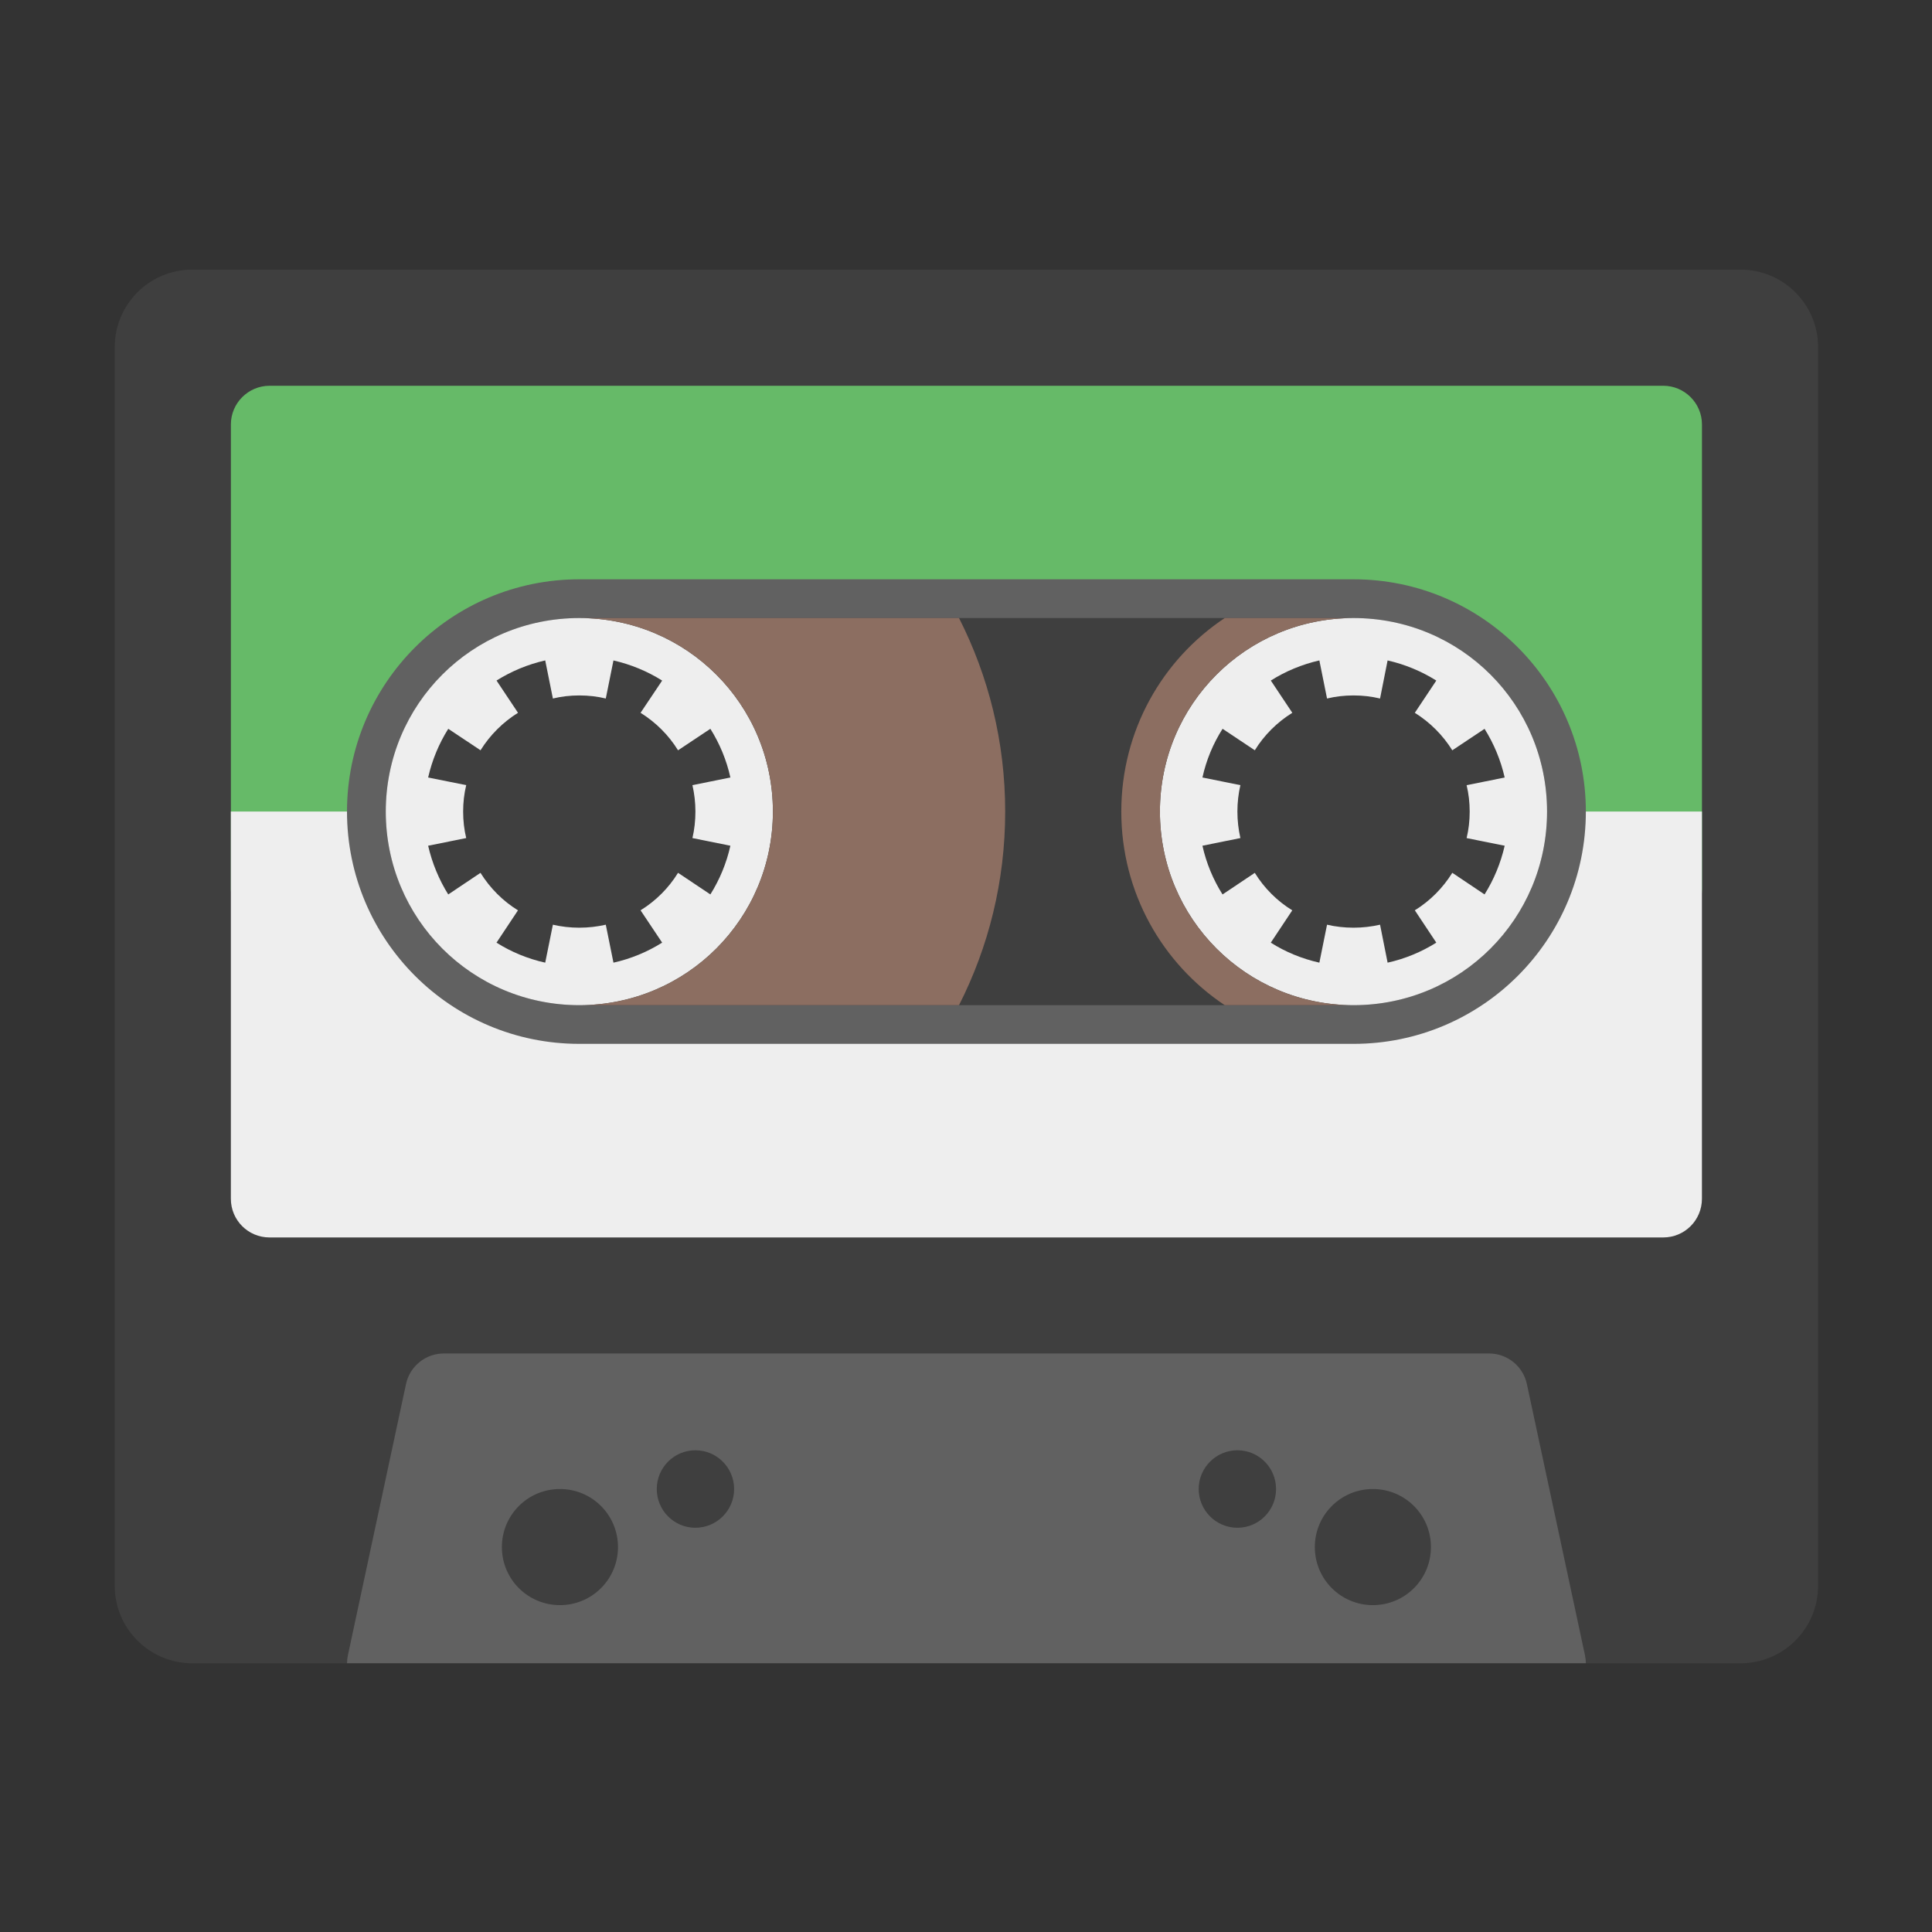 <?xml version="1.0" encoding="UTF-8" standalone="no"?>
<svg
   xmlns:dc="http://purl.org/dc/elements/1.1/"
   xmlns:cc="http://creativecommons.org/ns#"
   xmlns:rdf="http://www.w3.org/1999/02/22-rdf-syntax-ns#"
   xmlns:svg="http://www.w3.org/2000/svg"
   xmlns="http://www.w3.org/2000/svg"
   xmlns:sodipodi="http://sodipodi.sourceforge.net/DTD/sodipodi-0.dtd"
   xmlns:inkscape="http://www.inkscape.org/namespaces/inkscape"
   width="48"
   height="48"
   viewBox="0 0 48 48"
   version="1.1"
   id="svg31"
   sodipodi:docname="elisa.svg"
   inkscape:version="0.92.4 (5da689c313, 2019-01-14)">
  <rect x="0" y="0" width="48" height="48" fill="#333333" stroke="none"/>
  <defs
     id="defs35" />
  <sodipodi:namedview
     pagecolor="#ffffff"
     bordercolor="#666666"
     borderopacity="1"
     objecttolerance="10"
     gridtolerance="10"
     guidetolerance="10"
     inkscape:pageopacity="0"
     inkscape:pageshadow="2"
     inkscape:window-width="1280"
     inkscape:window-height="954"
     id="namedview33"
     showgrid="false"
     inkscape:zoom="3.6875"
     inkscape:cx="27.254237"
     inkscape:cy="32"
     inkscape:window-x="0"
     inkscape:window-y="0"
     inkscape:window-maximized="1"
     inkscape:current-layer="svg31" />
  <g
     id="surface1"
     transform="matrix(0.727,0,0,0.727,0.928,0.565)">
    <path
       style="fill:#3f3f3f;fill-opacity:1;fill-rule:nonzero;stroke:none"
       d="m 5.293,8.438 h 52.914 c 1.461,0 2.648,1.184 2.648,2.645 v 42.336 c 0,1.461 -1.188,2.645 -2.648,2.645 H 5.293 c -1.461,0 -2.648,-1.184 -2.648,-2.645 V 11.082 c 0,-1.461 1.188,-2.645 2.648,-2.645 z m 0,0"
       id="path2"
       inkscape:connector-curvature="0" />
    <path
       style="fill:#616161;fill-opacity:1;fill-rule:nonzero;stroke:none"
       d="m 13.891,45.477 c -0.625,0 -1.164,0.438 -1.293,1.047 l -1.984,9.262 c -0.02,0.094 -0.031,0.188 -0.031,0.277 h 42.336 c 0,-0.09 -0.012,-0.184 -0.031,-0.277 l -1.984,-9.262 c -0.129,-0.609 -0.668,-1.047 -1.293,-1.047 z m 0,0"
       id="path4"
       inkscape:connector-curvature="0" />
    <path
       style="fill:#66ba68;fill-opacity:1;fill-rule:nonzero;stroke:none"
       d="m 7.938,12.406 h 47.625 c 0.73,0 1.324,0.594 1.324,1.324 v 15.875 c 0,0.73 -0.594,1.32 -1.324,1.32 H 7.938 c -0.73,0 -1.324,-0.59 -1.324,-1.32 v -15.875 C 6.613,13 7.207,12.406 7.938,12.406 Z m 0,0"
       id="path6"
       inkscape:connector-curvature="0" />
    <path
       style="fill:#eeeeee;fill-opacity:1;fill-rule:nonzero;stroke:none"
       d="M 6.613,26.957 V 40.188 c 0,0.734 0.59,1.324 1.324,1.324 h 47.625 c 0.734,0 1.324,-0.59 1.324,-1.324 V 26.957 Z m 0,0"
       id="path8"
       inkscape:connector-curvature="0" />
    <path
       style="fill:#616161;fill-opacity:1;fill-rule:nonzero;stroke:none"
       d="m 18.52,19.02 h 26.461 c 4.383,0 7.938,3.555 7.938,7.938 0,4.387 -3.555,7.938 -7.938,7.938 H 18.52 c -4.383,0 -7.938,-3.551 -7.938,-7.938 0,-4.383 3.555,-7.938 7.938,-7.938 z m 0,0"
       id="path10"
       inkscape:connector-curvature="0" />
    <path
       style="fill:#3f3f3f;fill-opacity:1;fill-rule:nonzero;stroke:none"
       d="m 18.52,20.344 h 26.461 c 3.652,0 6.613,2.961 6.613,6.613 0,3.656 -2.961,6.617 -6.613,6.617 H 18.52 c -3.652,0 -6.613,-2.961 -6.613,-6.617 0,-3.652 2.961,-6.613 6.613,-6.613 z m 0,0"
       id="path12"
       inkscape:connector-curvature="0" />
    <path
       style="fill:#eeeeee;fill-opacity:1;fill-rule:nonzero;stroke:none"
       d="m 18.52,20.344 c -3.664,0 -6.613,2.949 -6.613,6.613 0,3.664 2.949,6.617 6.613,6.617 3.664,0 6.617,-2.953 6.617,-6.617 0,-3.664 -2.953,-6.613 -6.617,-6.613 z m -1.164,1.449 0.262,1.301 c 0.289,-0.07 0.594,-0.105 0.902,-0.105 0.312,0 0.617,0.035 0.906,0.105 L 19.688,21.793 c 0.598,0.137 1.16,0.371 1.664,0.688 l -0.738,1.102 c 0.52,0.324 0.961,0.762 1.281,1.281 L 23,24.129 c 0.316,0.504 0.551,1.062 0.684,1.664 l -1.297,0.262 c 0.066,0.289 0.102,0.594 0.102,0.902 0,0.312 -0.035,0.617 -0.102,0.906 L 23.684,28.125 C 23.551,28.723 23.316,29.285 23,29.789 l -1.105,-0.738 c -0.32,0.52 -0.762,0.961 -1.281,1.281 l 0.738,1.105 c -0.504,0.316 -1.066,0.551 -1.664,0.684 l -0.262,-1.297 c -0.289,0.066 -0.594,0.102 -0.906,0.102 -0.309,0 -0.613,-0.035 -0.902,-0.102 l -0.262,1.297 C 16.754,31.988 16.195,31.754 15.691,31.438 l 0.734,-1.105 c -0.52,-0.32 -0.957,-0.762 -1.281,-1.281 l -1.102,0.738 C 13.727,29.285 13.492,28.723 13.355,28.125 l 1.301,-0.262 c -0.07,-0.289 -0.105,-0.594 -0.105,-0.906 0,-0.309 0.035,-0.613 0.105,-0.902 l -1.301,-0.262 c 0.137,-0.602 0.371,-1.16 0.688,-1.664 l 1.102,0.734 c 0.324,-0.52 0.762,-0.957 1.281,-1.281 l -0.734,-1.102 c 0.504,-0.316 1.062,-0.551 1.664,-0.688 z m 0,0"
       id="path14"
       inkscape:connector-curvature="0" />
    <path
       style="fill:#eeeeee;fill-opacity:1;fill-rule:nonzero;stroke:none"
       d="m 44.98,20.344 c -3.664,0 -6.617,2.949 -6.617,6.613 0,3.664 2.953,6.617 6.617,6.617 3.664,0 6.613,-2.953 6.613,-6.617 0,-3.664 -2.949,-6.613 -6.613,-6.613 z m -1.168,1.449 0.262,1.301 c 0.289,-0.07 0.594,-0.105 0.906,-0.105 0.312,0 0.613,0.035 0.906,0.105 l 0.258,-1.301 c 0.602,0.137 1.16,0.371 1.664,0.688 l -0.734,1.102 c 0.52,0.324 0.957,0.762 1.281,1.281 l 1.102,-0.734 c 0.316,0.504 0.551,1.062 0.688,1.664 l -1.301,0.262 c 0.07,0.289 0.105,0.594 0.105,0.902 0,0.312 -0.035,0.617 -0.105,0.906 L 50.145,28.125 c -0.137,0.598 -0.371,1.16 -0.688,1.664 l -1.102,-0.738 c -0.324,0.52 -0.762,0.961 -1.281,1.281 l 0.734,1.105 c -0.504,0.316 -1.062,0.551 -1.664,0.684 l -0.258,-1.297 c -0.293,0.066 -0.594,0.102 -0.906,0.102 -0.312,0 -0.617,-0.035 -0.906,-0.102 L 43.812,32.121 C 43.215,31.988 42.652,31.754 42.152,31.438 l 0.734,-1.105 c -0.52,-0.32 -0.961,-0.762 -1.281,-1.281 l -1.102,0.738 C 40.184,29.285 39.949,28.723 39.816,28.125 l 1.297,-0.262 c -0.066,-0.289 -0.102,-0.594 -0.102,-0.906 0,-0.309 0.035,-0.613 0.102,-0.902 l -1.297,-0.262 c 0.133,-0.602 0.367,-1.16 0.688,-1.664 l 1.102,0.734 c 0.32,-0.52 0.762,-0.957 1.281,-1.281 l -0.734,-1.102 c 0.5,-0.316 1.062,-0.551 1.66,-0.688 z m 0,0"
       id="path16"
       inkscape:connector-curvature="0" />
    <path
       style="fill:#8c6e61;fill-opacity:1;fill-rule:nonzero;stroke:none"
       d="m 18.52,20.344 c 3.664,0 6.617,2.949 6.617,6.613 0,3.664 -2.953,6.617 -6.617,6.617 h 12.977 c 1.008,-1.984 1.578,-4.23 1.578,-6.617 0,-2.383 -0.57,-4.629 -1.578,-6.613 z m -4.086,11.82 c 0.082,0.066 0.168,0.129 0.254,0.191 -0.086,-0.062 -0.172,-0.125 -0.254,-0.191 z m 0.383,0.281 c 0.309,0.207 0.637,0.391 0.977,0.547 -0.34,-0.156 -0.668,-0.34 -0.977,-0.547 z m 1.125,0.609 c 0.148,0.062 0.301,0.121 0.453,0.172 -0.152,-0.051 -0.305,-0.109 -0.453,-0.172 z m 0.453,0.172 c 0.152,0.051 0.312,0.098 0.469,0.141 -0.156,-0.043 -0.316,-0.09 -0.469,-0.141 z m 0.789,0.211 c 0.27,0.055 0.547,0.094 0.828,0.117 -0.281,-0.023 -0.559,-0.062 -0.828,-0.117 z m 0.828,0.117 c 0.109,0.008 0.223,0.012 0.336,0.016 -0.113,-0.004 -0.227,-0.008 -0.336,-0.016 z m 0,0"
       id="path18"
       inkscape:connector-curvature="0" />
    <path
       style="fill:#8c6e61;fill-opacity:1;fill-rule:nonzero;stroke:none"
       d="m 40.578,20.344 c -2.133,1.418 -3.535,3.848 -3.535,6.613 0,2.77 1.402,5.195 3.535,6.617 h 4.402 c -3.664,0 -6.617,-2.953 -6.617,-6.617 0,-3.664 2.953,-6.613 6.617,-6.613 z m 8.488,11.82 c -0.082,0.066 -0.168,0.129 -0.254,0.191 0.086,-0.062 0.172,-0.125 0.254,-0.191 z m -0.383,0.281 c -0.309,0.207 -0.637,0.391 -0.977,0.547 0.34,-0.156 0.668,-0.34 0.977,-0.547 z m -1.125,0.609 c -0.148,0.062 -0.301,0.121 -0.453,0.172 0.152,-0.051 0.305,-0.109 0.453,-0.172 z m -0.453,0.172 c -0.152,0.051 -0.312,0.098 -0.469,0.141 0.156,-0.043 0.316,-0.09 0.469,-0.141 z M 46.316,33.438 c -0.27,0.055 -0.547,0.094 -0.828,0.117 0.281,-0.023 0.559,-0.062 0.828,-0.117 z m -0.828,0.117 c -0.109,0.008 -0.223,0.012 -0.336,0.016 0.113,-0.004 0.227,-0.008 0.336,-0.016 z m 0,0"
       id="path20"
       inkscape:connector-curvature="0" />
    <path
       style="fill:#3f3f3f;fill-opacity:1;fill-rule:nonzero;stroke:none"
       d="m 17.859,50.109 c 1.098,0 1.984,0.887 1.984,1.984 0,1.098 -0.887,1.984 -1.984,1.984 -1.098,0 -1.984,-0.887 -1.984,-1.984 0,-1.098 0.887,-1.984 1.984,-1.984 z m 0,0"
       id="path22"
       inkscape:connector-curvature="0" />
    <path
       style="fill:#3f3f3f;fill-opacity:1;fill-rule:nonzero;stroke:none"
       d="m 45.641,50.109 c 1.098,0 1.984,0.887 1.984,1.984 0,1.098 -0.887,1.984 -1.984,1.984 -1.098,0 -1.984,-0.887 -1.984,-1.984 0,-1.098 0.887,-1.984 1.984,-1.984 z m 0,0"
       id="path24"
       inkscape:connector-curvature="0" />
    <path
       style="fill:#3f3f3f;fill-opacity:1;fill-rule:nonzero;stroke:none"
       d="m 41.012,48.785 c 0.73,0 1.32,0.594 1.32,1.324 0,0.73 -0.59,1.324 -1.32,1.324 -0.73,0 -1.324,-0.594 -1.324,-1.324 0,-0.73 0.594,-1.324 1.324,-1.324 z m 0,0"
       id="path26"
       inkscape:connector-curvature="0" />
    <path
       style="fill:#3f3f3f;fill-opacity:1;fill-rule:nonzero;stroke:none"
       d="m 22.488,48.785 c 0.73,0 1.324,0.594 1.324,1.324 0,0.73 -0.594,1.324 -1.324,1.324 -0.73,0 -1.32,-0.594 -1.32,-1.324 0,-0.73 0.59,-1.324 1.32,-1.324 z m 0,0"
       id="path28"
       inkscape:connector-curvature="0" />
  </g>
</svg>

